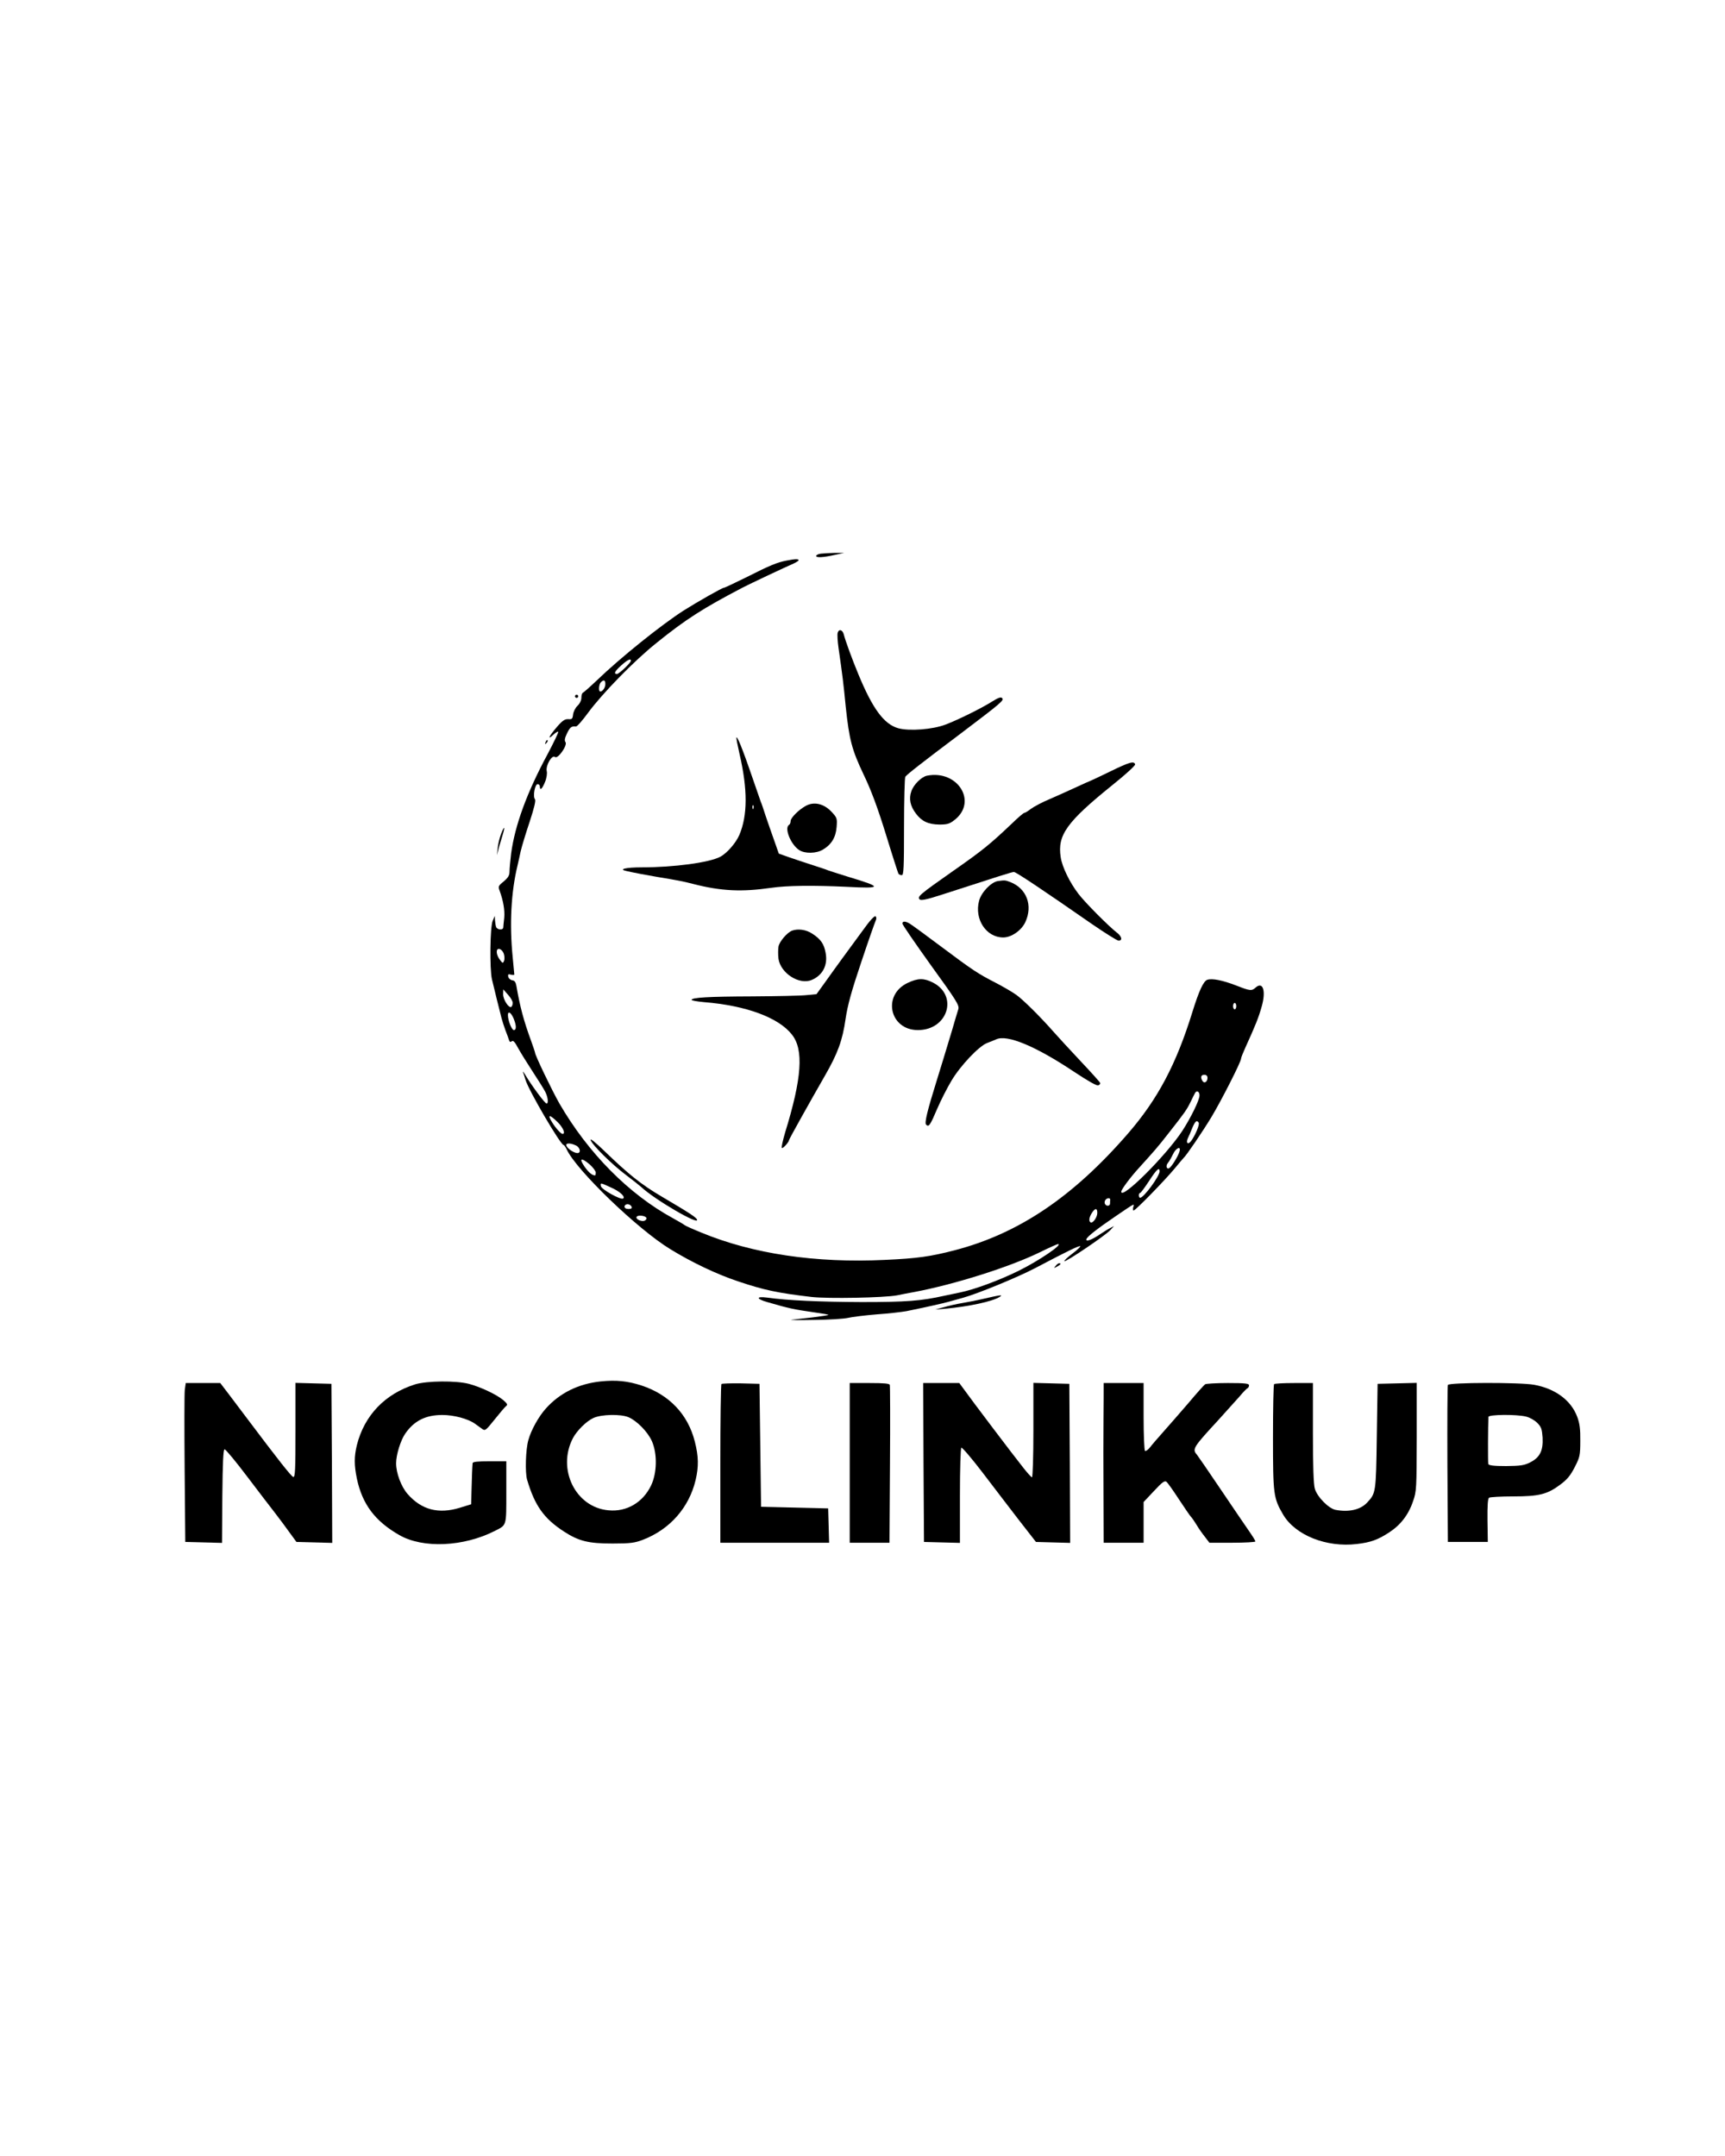 <?xml version="1.0" standalone="no"?>
<!DOCTYPE svg PUBLIC "-//W3C//DTD SVG 20010904//EN"
 "http://www.w3.org/TR/2001/REC-SVG-20010904/DTD/svg10.dtd">
<svg version="1.0" xmlns="http://www.w3.org/2000/svg"
 width="1080pt" height="1350pt" viewBox="0 0 1080 1350"
 preserveAspectRatio="xMidYMid meet">

<g transform="translate(0,1350) scale(0.1,-0.1)"
fill="#000000" stroke="none">
<path d="M5138 10033 c-16 -2 -28 -9 -28 -14 0 -12 43 -10 115 6 l60 13 -60 0
c-33 -1 -72 -3 -87 -5z"/>
<path d="M4925 9990 c-58 -11 -105 -30 -251 -104 -73 -36 -136 -66 -141 -66
-11 0 -164 -87 -253 -143 -140 -90 -391 -291 -543 -437 -43 -41 -83 -76 -88
-78 -5 -2 -9 -16 -9 -31 0 -16 -10 -37 -24 -50 -14 -13 -26 -38 -28 -55 -3
-27 -7 -31 -30 -29 -22 1 -37 -9 -73 -51 -49 -57 -60 -84 -20 -46 14 13 27 21
30 18 3 -3 -27 -65 -66 -139 -130 -241 -205 -446 -229 -624 -5 -44 -10 -94
-10 -112 0 -24 -8 -38 -36 -62 -34 -27 -36 -32 -26 -58 23 -63 33 -122 29
-169 -3 -27 -6 -55 -6 -61 -1 -19 -38 -16 -45 3 -3 9 -6 28 -7 42 l-1 27 -13
-30 c-17 -36 -20 -302 -5 -367 14 -59 50 -206 60 -243 4 -16 15 -50 24 -75 10
-25 20 -53 23 -63 4 -12 9 -14 17 -7 9 7 20 -5 40 -43 16 -29 57 -95 91 -147
34 -52 70 -109 79 -127 17 -34 21 -73 8 -73 -10 0 -90 108 -128 171 -14 24
-23 35 -19 24 4 -11 11 -32 15 -46 20 -68 220 -409 239 -409 3 0 12 -12 19
-27 59 -129 445 -501 649 -625 135 -83 291 -157 423 -201 163 -55 248 -73 460
-98 105 -12 456 -5 536 10 27 6 76 15 109 21 253 48 599 157 790 251 55 27
104 49 109 49 34 0 -120 -105 -248 -168 -122 -60 -277 -117 -366 -135 -14 -3
-59 -12 -100 -21 -143 -32 -237 -39 -515 -39 -260 1 -466 10 -593 28 -69 9
-69 -8 1 -28 146 -42 155 -44 311 -67 38 -5 71 -11 73 -13 2 -2 -43 -9 -99
-16 -57 -6 -116 -13 -133 -15 -16 -2 47 -3 140 -1 94 1 190 7 215 13 25 6 106
16 180 22 74 5 158 15 185 20 99 20 231 49 265 59 19 5 60 17 90 25 93 26 339
127 450 185 209 110 274 141 283 138 5 -1 -16 -22 -48 -46 -31 -23 -54 -45
-51 -48 7 -8 257 161 287 194 l24 26 -25 -13 c-14 -7 -43 -25 -65 -40 -50 -34
-89 -48 -83 -29 5 16 70 67 188 147 118 80 113 78 105 53 -3 -11 -2 -21 2 -21
12 0 196 189 259 265 27 33 52 62 55 65 17 15 117 162 174 256 64 107 185 345
185 365 0 6 12 36 26 67 65 143 84 190 104 262 27 96 7 157 -39 116 -24 -22
-35 -21 -121 13 -86 33 -150 46 -181 36 -24 -8 -52 -68 -93 -200 -102 -330
-217 -547 -404 -763 -345 -398 -686 -627 -1086 -731 -150 -39 -234 -51 -436
-60 -433 -21 -828 38 -1149 171 -52 21 -99 42 -105 47 -6 5 -38 24 -71 42
-278 151 -533 409 -713 720 -45 79 -152 301 -152 317 0 3 -11 36 -24 72 -47
128 -71 218 -93 347 -4 23 -11 33 -26 35 -12 2 -23 12 -25 22 -3 15 0 18 17
13 12 -3 21 -2 21 1 0 4 -5 52 -10 107 -21 209 -10 410 30 575 4 19 14 60 20
90 7 30 32 113 56 184 29 89 40 134 33 142 -14 17 0 94 17 94 8 0 14 -7 14
-15 0 -28 15 -15 32 28 10 23 15 54 11 69 -7 36 33 104 52 88 18 -15 81 76 65
94 -7 9 -4 25 10 54 19 39 28 46 56 43 7 -1 41 38 76 86 89 121 289 326 428
437 183 148 293 218 540 347 42 22 271 130 318 150 17 8 32 17 32 21 0 9 -19
9 -75 -2z m-975 -627 c0 -13 -74 -83 -87 -83 -23 0 -14 17 27 54 38 34 60 45
60 29z m-160 -146 c0 -23 -17 -47 -32 -47 -12 0 -9 45 4 58 18 18 28 14 28
-11z m-636 -1688 c5 -15 6 -35 2 -45 -7 -17 -9 -17 -26 6 -25 32 -27 73 -3 68
10 -2 22 -15 27 -29z m56 -309 c0 -10 -4 -21 -9 -25 -16 -9 -51 46 -51 79 l1
31 29 -33 c17 -18 30 -41 30 -52z m4530 -20 c0 -11 -4 -20 -10 -20 -5 0 -10 9
-10 20 0 11 5 20 10 20 6 0 10 -9 10 -20z m-4525 -76 c19 -45 19 -74 2 -74
-13 0 -37 60 -37 94 0 28 19 17 35 -20z m4345 -373 c0 -25 -20 -38 -31 -20
-15 23 -10 39 11 39 13 0 20 -7 20 -19z m-50 -110 c0 -29 -54 -139 -107 -221
-102 -156 -383 -436 -383 -382 0 14 58 91 109 147 97 107 121 134 187 219 103
131 114 147 138 196 12 25 25 51 29 58 11 16 27 6 27 -17z m-4018 -168 c34
-34 50 -73 30 -73 -10 0 -43 36 -65 72 -32 51 -17 52 35 1z m4013 -3 c7 -11
-22 -80 -48 -115 -19 -25 -34 -12 -20 18 6 12 19 41 28 65 18 42 28 51 40 32z
m-3900 -142 c27 -12 35 -48 10 -48 -21 0 -62 27 -69 46 -7 17 23 19 59 2z
m3779 -40 c-8 -28 -49 -94 -63 -102 -17 -11 -24 15 -9 32 8 9 22 34 32 55 19
41 53 54 40 15z m-3691 -80 c20 -18 37 -41 37 -50 0 -10 -2 -18 -4 -18 -19 0
-41 19 -67 56 -36 53 -20 58 34 12z m3567 -43 c0 -30 -99 -165 -122 -165 -4 0
-8 7 -8 15 0 8 3 15 8 15 4 0 29 34 56 75 48 74 66 90 66 60z m-3438 -99 c58
-25 96 -60 79 -71 -16 -9 -135 57 -139 78 -4 22 -3 22 60 -7z m3129 -79 c-1
-4 -1 -14 -1 -22 0 -19 -26 -20 -33 -1 -3 7 0 19 6 25 12 12 29 11 28 -2z
m-2997 -42 c4 -11 -1 -15 -19 -15 -16 0 -25 6 -25 15 0 8 9 15 19 15 10 0 21
-7 25 -15z m2916 -40 c0 -27 -28 -67 -42 -59 -13 8 -9 32 8 59 21 32 34 32 34
0z m-2823 -31 c2 -6 -3 -14 -12 -18 -20 -7 -58 11 -49 25 8 13 56 7 61 -7z"/>
<path d="M5245 9539 c-4 -10 -1 -54 5 -97 24 -166 31 -222 45 -367 22 -207 38
-269 112 -425 46 -95 87 -205 139 -373 40 -131 76 -242 79 -248 4 -5 13 -9 21
-9 12 0 14 46 14 303 0 166 4 307 8 313 9 14 105 89 347 271 255 193 273 208
259 222 -7 8 -24 2 -58 -19 -67 -43 -219 -118 -296 -147 -81 -31 -227 -42
-296 -23 -89 25 -160 121 -249 336 -38 91 -83 214 -92 251 -7 29 -30 37 -38
12z"/>
<path d="M3600 9140 c0 -5 5 -10 10 -10 6 0 10 5 10 10 0 6 -4 10 -10 10 -5 0
-10 -4 -10 -10z"/>
<path d="M4615 8850 c4 -19 11 -53 16 -75 50 -217 50 -381 -2 -503 -22 -51
-78 -115 -120 -137 -68 -36 -289 -66 -491 -66 -100 0 -149 -12 -96 -23 37 -9
139 -28 193 -37 122 -20 164 -28 225 -44 175 -45 304 -51 490 -24 96 14 260
16 473 6 223 -12 224 -2 7 63 -58 18 -114 36 -125 40 -11 5 -56 20 -100 34
-44 14 -109 36 -144 48 l-65 23 -28 80 c-16 44 -40 114 -54 155 -13 41 -27 82
-31 90 -3 8 -34 98 -69 199 -61 176 -96 253 -79 171z m102 -412 c-3 -8 -6 -5
-6 6 -1 11 2 17 5 13 3 -3 4 -12 1 -19z"/>
<path d="M3416 8853 c-6 -14 -5 -15 5 -6 7 7 10 15 7 18 -3 3 -9 -2 -12 -12z"/>
<path d="M6952 8670 c-68 -33 -125 -60 -127 -60 -2 0 -41 -18 -87 -39 -45 -21
-121 -55 -167 -75 -46 -19 -98 -47 -117 -61 -18 -14 -36 -25 -41 -25 -5 0 -40
-30 -78 -67 -137 -130 -182 -167 -371 -299 -208 -146 -223 -159 -206 -176 8
-8 44 -1 139 30 364 118 439 142 451 142 13 0 185 -115 487 -325 83 -57 158
-104 168 -105 26 0 21 26 -10 50 -51 39 -200 189 -241 243 -54 70 -102 168
-111 229 -22 139 37 221 327 455 79 63 141 120 139 127 -7 22 -34 15 -155 -44z"/>
<path d="M5804 8643 c-35 -7 -84 -56 -98 -97 -17 -48 -7 -94 29 -141 36 -48
77 -67 146 -68 48 0 64 4 93 27 149 113 24 317 -170 279z"/>
<path d="M5045 8454 c-44 -24 -95 -75 -95 -95 0 -10 -4 -21 -10 -24 -31 -19
10 -123 64 -158 35 -23 107 -22 148 3 54 32 81 77 86 142 4 54 3 58 -34 97
-47 49 -108 63 -159 35z"/>
<path d="M3137 8278 c-9 -24 -19 -63 -21 -88 l-5 -45 13 50 c8 28 19 65 25 84
15 50 7 49 -12 -1z"/>
<path d="M6247 7983 c-42 -7 -103 -70 -117 -123 -31 -115 44 -230 151 -230 51
0 113 43 138 95 49 105 9 212 -94 252 -32 12 -34 12 -78 6z"/>
<path d="M5401 7673 c-40 -54 -98 -133 -129 -176 -31 -43 -80 -110 -108 -150
l-52 -72 -63 -6 c-35 -4 -188 -7 -339 -8 -276 -1 -380 -7 -380 -22 0 -4 35
-10 78 -14 262 -21 466 -96 550 -203 75 -94 63 -272 -43 -615 -14 -49 -24 -92
-20 -95 6 -6 44 36 45 49 0 6 132 242 225 404 80 139 110 221 129 355 13 87
37 174 98 355 44 132 85 248 90 259 6 12 6 22 0 28 -6 6 -35 -24 -81 -89z"/>
<path d="M5650 7717 c0 -8 81 -125 179 -262 160 -221 178 -250 171 -274 -5
-14 -22 -73 -39 -131 -33 -110 -75 -248 -96 -315 -58 -186 -78 -266 -67 -277
17 -17 25 -6 70 100 22 51 62 130 89 175 55 93 172 217 223 236 19 7 45 18 57
23 68 32 246 -42 486 -202 86 -57 143 -90 153 -86 9 3 14 10 12 15 -2 6 -57
67 -124 138 -66 70 -140 151 -164 178 -87 99 -196 207 -239 237 -24 17 -81 50
-125 73 -113 58 -145 79 -344 228 -97 73 -185 137 -197 144 -27 16 -45 16 -45
0z"/>
<path d="M4960 7673 c-31 -11 -80 -68 -86 -100 -3 -18 -3 -53 0 -77 14 -91
131 -165 208 -132 69 29 102 93 87 170 -10 56 -31 86 -84 120 -37 25 -88 32
-125 19z"/>
<path d="M5684 7346 c-162 -75 -115 -296 63 -296 187 0 255 216 93 298 -56 28
-92 28 -156 -2z"/>
<path d="M3698 6361 c12 -33 133 -152 222 -219 41 -31 84 -65 95 -75 83 -78
364 -242 349 -204 -5 14 -42 39 -222 145 -126 74 -208 140 -355 282 -60 58
-95 86 -89 71z"/>
<path d="M6609 5573 c-13 -15 -12 -15 9 -4 23 12 28 21 13 21 -5 0 -15 -7 -22
-17z"/>
<path d="M6160 5368 c-47 -11 -110 -23 -140 -28 -30 -5 -80 -16 -110 -25 l-55
-15 60 5 c153 14 300 46 345 75 21 14 4 12 -100 -12z"/>
<path d="M3760 4850 c-139 -15 -255 -72 -342 -169 -46 -51 -93 -136 -110 -198
-17 -59 -21 -203 -8 -248 48 -163 106 -244 231 -325 93 -60 152 -75 304 -75
111 0 139 4 189 23 170 65 290 202 331 374 20 85 19 148 -5 242 -43 170 -160
293 -332 350 -89 29 -159 36 -258 26z m175 -224 c52 -22 120 -91 146 -149 35
-78 33 -201 -5 -279 -51 -106 -153 -166 -266 -155 -207 18 -324 258 -223 452
25 47 84 106 128 126 49 23 170 26 220 5z"/>
<path d="M2600 4832 c-189 -59 -319 -194 -366 -382 -17 -71 -17 -123 0 -207
34 -162 114 -268 266 -355 148 -85 403 -74 600 27 73 37 70 28 70 242 l0 193
-105 0 c-77 0 -105 -3 -106 -12 -2 -20 -5 -85 -7 -175 l-2 -82 -71 -22 c-134
-41 -240 -13 -327 86 -40 46 -72 130 -72 193 0 52 28 143 57 185 56 81 128
117 233 117 72 0 161 -24 204 -55 11 -8 31 -22 43 -31 20 -15 23 -13 80 58 32
40 64 78 72 84 11 8 7 15 -18 37 -43 36 -144 83 -216 102 -81 21 -262 19 -335
-3z"/>
<path d="M1157 4798 c-3 -24 -3 -248 -1 -498 l4 -455 115 -3 115 -3 2 293 c2
212 6 293 14 293 7 0 70 -76 141 -170 71 -93 151 -199 179 -234 27 -35 67 -89
89 -120 l41 -56 112 -3 112 -3 -2 498 -3 498 -112 3 -113 3 0 -296 c0 -250 -2
-296 -14 -293 -12 3 -89 100 -298 378 -27 36 -74 98 -104 138 l-55 72 -108 0
-108 0 -6 -42z"/>
<path d="M4517 4834 c-4 -4 -7 -229 -7 -501 l0 -493 340 0 341 0 -3 108 -3
107 -210 5 -210 5 -5 385 -5 385 -116 3 c-63 1 -118 -1 -122 -4z"/>
<path d="M5320 4340 l0 -500 125 0 124 0 3 488 c2 268 1 493 -1 500 -2 9 -36
12 -127 12 l-124 0 0 -500z"/>
<path d="M5782 4343 l3 -498 113 -3 112 -3 0 295 c0 171 4 297 9 301 5 3 65
-67 133 -156 68 -89 170 -223 228 -298 l106 -136 107 -3 107 -3 -2 498 -3 498
-112 3 -113 3 0 -296 c0 -162 -4 -295 -9 -295 -4 0 -28 26 -53 58 -61 76 -333
436 -371 490 l-31 42 -113 0 -113 0 2 -497z"/>
<path d="M6910 4813 c0 -16 0 -104 -1 -198 -1 -93 -1 -306 0 -472 l1 -303 125
0 125 0 0 128 0 127 65 69 c52 56 67 67 79 57 7 -6 42 -55 77 -109 35 -53 69
-103 75 -109 7 -7 22 -29 35 -50 12 -21 36 -55 52 -75 l29 -38 144 0 c79 0
144 4 144 8 0 5 -19 35 -42 68 -22 32 -102 149 -176 259 -74 110 -141 207
-148 216 -31 35 -24 46 131 214 50 55 111 123 135 150 23 28 47 52 51 53 5 2
9 10 9 18 0 11 -25 14 -132 14 -73 0 -138 -4 -143 -8 -6 -4 -53 -56 -104 -117
-52 -60 -122 -141 -157 -180 -34 -38 -72 -82 -84 -98 -12 -15 -26 -25 -31 -22
-5 4 -9 99 -9 216 l0 209 -125 0 -125 0 0 -27z"/>
<path d="M7977 4833 c-4 -3 -7 -153 -7 -333 0 -358 3 -380 63 -483 76 -130
272 -208 462 -185 87 10 132 27 200 71 73 47 123 111 152 197 22 62 22 80 23
403 l0 338 -122 -3 -123 -3 -5 -330 c-5 -354 -6 -355 -61 -414 -42 -45 -115
-61 -198 -45 -43 9 -114 81 -129 132 -8 27 -12 139 -12 351 l0 311 -118 0
c-65 0 -122 -3 -125 -7z"/>
<path d="M9065 4828 c-3 -7 -4 -231 -3 -498 l3 -485 125 0 125 0 -2 135 c-1
94 2 137 10 142 7 4 74 8 150 8 163 0 215 13 297 75 42 31 63 57 89 108 32 62
35 74 35 165 1 73 -4 110 -19 150 -38 103 -137 177 -270 201 -86 16 -534 15
-540 -1z m489 -198 c22 -5 53 -22 70 -39 26 -26 30 -39 34 -93 4 -82 -17 -124
-78 -155 -38 -19 -61 -22 -151 -23 -77 0 -108 4 -111 13 -3 9 -2 241 1 295 1
15 174 17 235 2z"/>
</g>
</svg>

